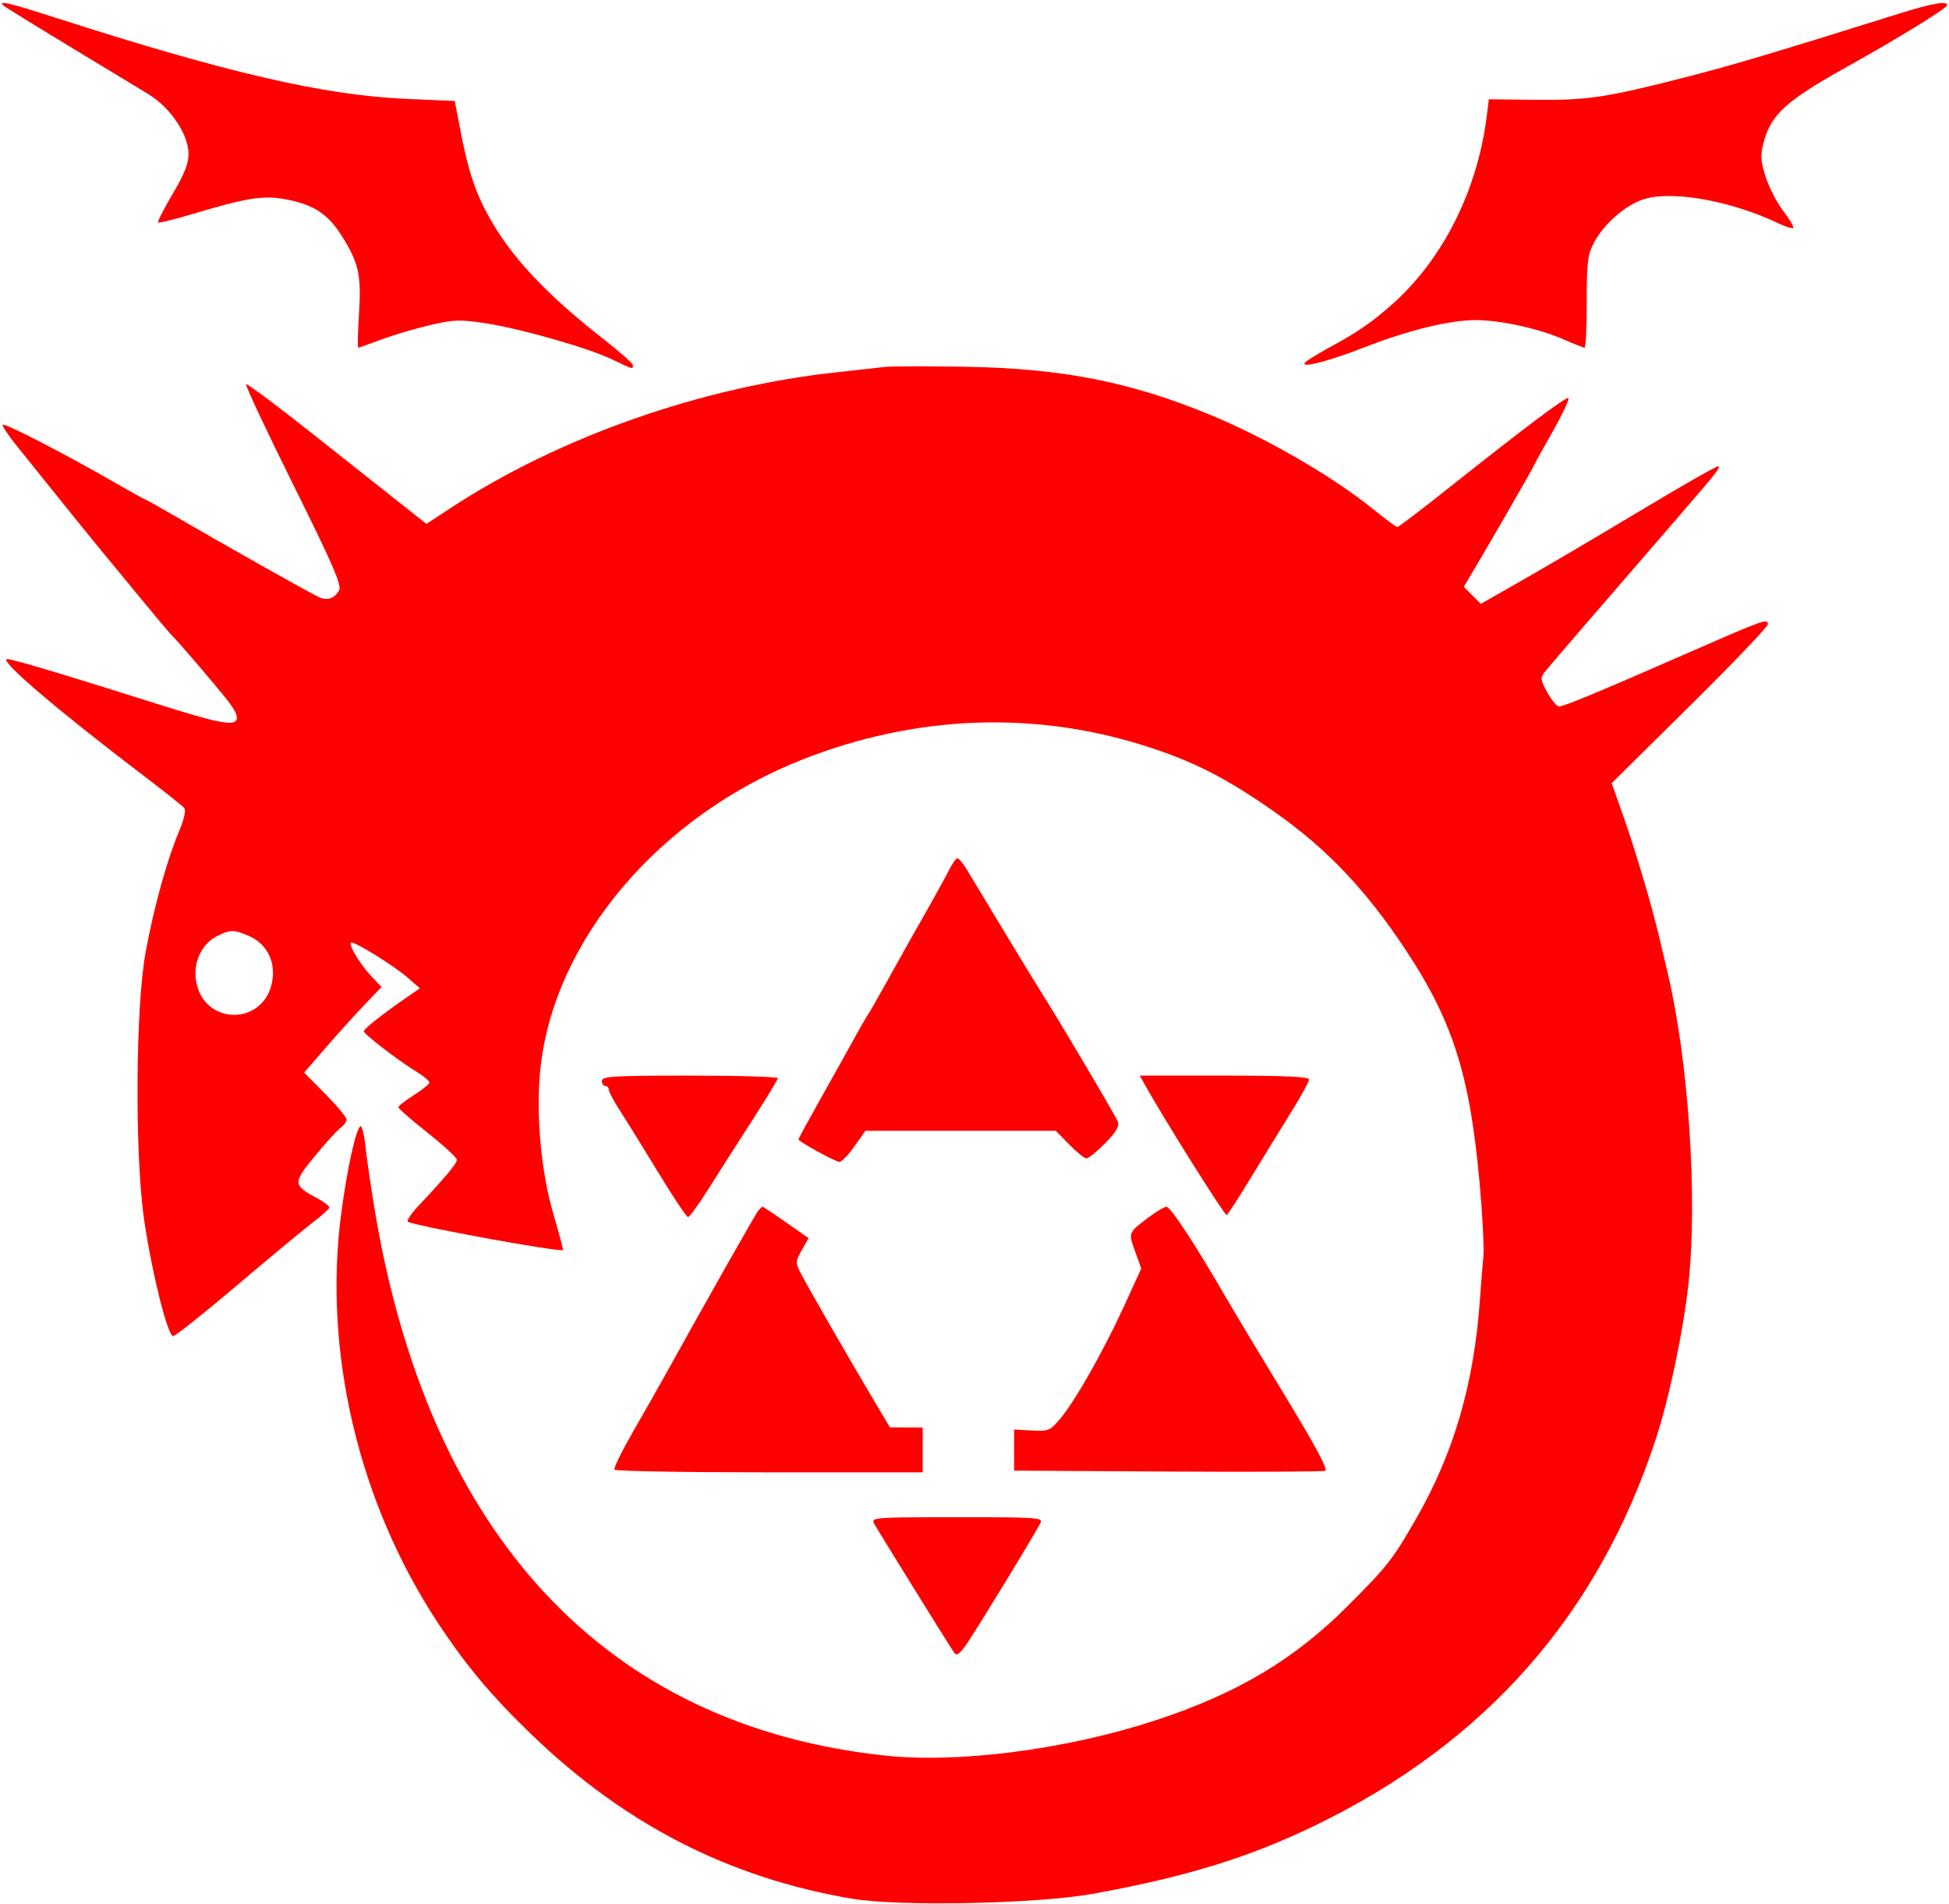 <svg width="565" height="552" viewBox="0 0 565 552" fill="none" xmlns="http://www.w3.org/2000/svg">
<g clip-path="url(#clip0_1437_3517)">
<path fill-rule="evenodd" clip-rule="evenodd" d="M1.03 1.627C1.553 2.095 10.755 7.775 21.48 14.249C32.205 20.723 41.952 26.624 43.139 27.362C49.479 31.302 54.579 38.901 54.657 44.523C54.696 47.32 53.477 50.416 50.064 56.189C47.508 60.512 45.607 64.237 45.838 64.469C46.07 64.7 50.246 63.696 55.12 62.238C71.72 57.271 76.338 56.536 82.98 57.806C90.9 59.32 95.002 61.985 98.94 68.175C103.983 76.099 104.781 79.629 104.073 90.871C103.73 96.319 103.628 100.777 103.846 100.777C104.064 100.777 107.108 99.708 110.611 98.401C114.114 97.095 120.456 95.215 124.705 94.224C131.547 92.629 133.371 92.567 140.667 93.684C151.011 95.268 170.591 100.861 177.561 104.223C183.569 107.122 183.48 107.097 183.48 105.86C183.48 105.356 179.65 101.953 174.97 98.298C158.288 85.272 148.18 74.479 141.702 62.777C137.791 55.713 135.715 49.464 133.562 38.277L131.829 29.277L117.905 28.668C93.898 27.617 65.867 21.142 16.266 5.188C2.568 0.782 -0.791 -0.003 1.03 1.627ZM550.98 3.817C513.471 15.552 502.195 18.909 488.48 22.424C465.726 28.255 460.154 29.094 445.291 28.931L431.602 28.78L431.013 33.529C428.362 54.91 418.545 74.679 404.084 87.754C398.463 92.838 393.797 96.132 386.98 99.833C383.68 101.624 380.08 103.743 378.98 104.541C375.337 107.184 384.027 105.167 395.42 100.726C408.317 95.698 420.155 92.793 427.783 92.784C434.931 92.775 446.201 95.254 453.354 98.408C456.31 99.711 459.01 100.777 459.354 100.777C459.698 100.777 459.98 94.814 459.98 87.527C459.98 75.804 460.233 73.805 462.171 70.182C464.791 65.287 470.167 60.364 475.267 58.191C483.06 54.87 501.008 57.799 515.679 64.785C517.713 65.753 519.592 66.332 519.853 66.071C520.114 65.809 518.808 63.604 516.95 61.17C515.092 58.736 512.788 54.257 511.83 51.218C510.343 46.5 510.267 45.021 511.316 41.102C513.445 33.14 517.918 29.111 535.48 19.332C550.296 11.082 564.401 2.411 564.444 1.527C564.508 0.2 560.197 0.933 550.98 3.817ZM256.48 106.367C254.555 106.596 248.48 107.266 242.98 107.855C203.332 112.106 161.968 126.649 130.307 147.468L123.634 151.856L117.307 146.869C113.827 144.126 102.205 134.927 91.48 126.426C80.755 117.925 71.697 111.144 71.351 111.357C71.005 111.571 77.152 124.683 85.011 140.495C96.332 163.274 99.097 169.624 98.324 171.068C96.986 173.569 94.767 174.247 92.166 172.949C88.042 170.889 65.729 158.319 50.699 149.588C46.145 146.942 42.272 144.777 42.093 144.777C41.914 144.777 37.765 142.471 32.873 139.652C18.866 131.579 1.365 122.559 0.802 123.122C0.52 123.404 2.469 126.317 5.134 129.595C7.799 132.873 13.13 139.496 16.98 144.313C20.83 149.13 26.249 155.818 29.021 159.174C31.794 162.531 37.394 169.327 41.465 174.277C45.536 179.227 49.342 183.732 49.923 184.287C51.737 186.022 62.891 199.079 66.192 203.332C68.262 205.999 69.054 207.848 68.507 208.734C67.453 210.439 62.765 209.477 45.48 204.012C15.592 194.563 2.302 190.622 1.851 191.073C0.689 192.235 17.388 206.419 41.437 224.696C47.53 229.326 52.918 233.601 53.41 234.196C53.961 234.861 53.384 237.459 51.91 240.952C48.439 249.175 44.734 262.532 42.257 275.744C39.275 291.651 39.023 334.757 41.802 353.695C44.058 369.076 48.605 387.277 50.191 387.277C50.839 387.277 59.157 380.67 68.675 372.594C78.193 364.518 88.118 356.285 90.73 354.298C93.343 352.311 95.48 350.358 95.48 349.959C95.48 349.559 93.916 348.39 92.004 347.36C84.88 343.523 84.841 342.946 91.185 335.209C94.311 331.397 97.682 327.689 98.675 326.97C99.668 326.252 100.48 325.139 100.48 324.497C100.48 323.856 97.709 320.535 94.321 317.117L88.162 310.903L94.506 303.59C97.996 299.568 103.041 293.988 105.719 291.191L110.588 286.104L107.469 282.765C104.306 279.379 101.014 273.909 101.717 273.207C102.337 272.586 113.983 279.761 118.024 283.253L121.735 286.46L118.357 288.785C111.259 293.672 105.48 298.216 105.48 298.911C105.48 299.756 115.301 307.31 120.73 310.64C122.793 311.905 124.48 313.312 124.48 313.767C124.48 314.221 122.456 315.872 119.982 317.435C117.508 318.998 115.483 320.581 115.482 320.952C115.481 321.324 119.305 324.659 123.98 328.364C128.655 332.069 132.47 335.59 132.457 336.188C132.434 337.263 129.059 341.304 121.375 349.455C119.209 351.753 117.806 353.86 118.256 354.139C120.217 355.351 162.299 363.027 163.201 362.337C163.323 362.244 162.049 357.467 160.371 351.722C156.842 339.643 155.331 323.007 156.605 310.252C160.357 272.68 191.064 236.4 232.98 220.014C265.161 207.433 298.862 206 330.806 215.852C345.44 220.365 355.545 225.483 369.932 235.666C384.84 246.218 396.06 258.064 407.45 275.277C421.921 297.148 426.719 313.287 429.448 349.277C429.948 355.877 430.204 362.627 430.017 364.277C429.83 365.927 429.378 371.552 429.012 376.777C427.301 401.201 421.403 421.364 410.394 440.426C403.58 452.225 402.38 453.758 390.98 465.221C375.315 480.973 358.799 490.832 334.96 498.66C309.344 507.07 278.117 511.151 256.72 508.884C175.661 500.295 124.23 445.193 108.528 350.116C107.453 343.605 106.266 335.436 105.89 331.963C105.515 328.491 104.854 326.016 104.421 326.463C103.009 327.924 100.594 339.024 98.912 351.777C93.647 391.703 103.897 435.292 126.73 470.08C134.955 482.612 142.415 491.525 154.107 502.789C181.161 528.853 211.278 544.288 246.901 550.344C260.651 552.682 300.759 551.863 316.98 548.913C343.97 544.004 362.225 538.372 381.48 529.013C430.658 505.108 463.238 468.142 479.957 417.277C483.869 405.375 487.932 386.12 489.452 372.277C492.165 347.573 489.547 307.923 483.509 282.277C482.991 280.077 481.877 275.352 481.032 271.777C478.774 262.218 474.117 246.548 470.442 236.145L467.217 227.013L489.848 204.637C502.296 192.33 512.48 181.671 512.48 180.951C512.48 179.178 511.574 179.508 487.528 190.038C463.021 200.769 453.353 204.769 451.914 204.774C451.328 204.775 449.826 202.958 448.577 200.735C446.638 197.286 446.501 196.443 447.642 194.99C448.378 194.053 453.65 187.885 459.358 181.282C465.066 174.679 472.041 166.607 474.858 163.344C477.675 160.081 483.355 153.506 487.48 148.733C497.729 136.873 498.69 135.653 498.179 135.143C497.935 134.899 488.115 140.475 476.358 147.535C464.6 154.595 449.199 163.671 442.133 167.704L429.286 175.038L426.815 172.567L424.344 170.096L427.555 164.686C432.959 155.585 444.48 135.58 444.48 135.298C444.48 135.153 446.928 130.711 449.92 125.427C452.912 120.144 455.049 115.629 454.669 115.394C453.951 114.95 442.487 123.565 419.224 142.027C411.774 147.939 405.411 152.777 405.084 152.777C404.758 152.777 401.675 150.497 398.235 147.711C386.412 138.135 367.292 127.057 350.817 120.238C327.9 110.751 308.026 106.819 280.48 106.321C269.205 106.117 258.405 106.138 256.48 106.367ZM275.204 252.027C273.688 255.022 270.255 261.194 264.5 271.277C263.244 273.477 259.974 279.327 257.234 284.277C254.493 289.227 251.917 293.727 251.509 294.277C251.102 294.827 249.414 297.752 247.758 300.777C246.103 303.802 241.763 311.582 238.114 318.066C234.465 324.551 231.48 330.03 231.48 330.243C231.48 330.908 242.162 336.777 243.372 336.777C244.004 336.777 245.949 334.752 247.693 332.277L250.865 327.777H278.47H306.074L309.98 331.777C312.128 333.977 314.376 335.777 314.975 335.777C315.574 335.777 318.018 333.785 320.407 331.351C323.542 328.157 324.561 326.43 324.068 325.145C323.415 323.444 306.955 295.646 301.644 287.277C300.249 285.077 295.309 276.977 290.667 269.277C286.025 261.577 281.34 253.814 280.255 252.027C279.17 250.24 277.96 248.777 277.566 248.777C277.173 248.777 276.11 250.24 275.204 252.027ZM62.947 271.32C58.639 273.446 56.067 278.659 56.763 283.85C58.618 297.68 77.276 297.571 79.027 283.72C79.731 278.155 77.005 273.312 71.99 271.217C67.721 269.433 66.747 269.444 62.947 271.32ZM174.48 313.277C174.48 314.102 174.93 314.777 175.48 314.777C176.03 314.777 176.48 315.263 176.48 315.858C176.48 316.452 177.987 319.264 179.83 322.108C181.672 324.951 186.665 333.015 190.924 340.027C195.184 347.039 199.026 352.777 199.464 352.777C199.901 352.777 202.671 348.938 205.619 344.246C208.568 339.554 214.24 330.666 218.225 324.496C222.21 318.326 225.472 312.94 225.475 312.527C225.478 312.114 214.005 311.777 199.98 311.777C177.98 311.777 174.48 311.983 174.48 313.277ZM331.698 314.09C337.219 324.051 355.093 352.516 355.621 352.19C355.986 351.964 359.089 347.167 362.518 341.529C365.946 335.89 371.165 327.403 374.116 322.669C377.066 317.934 379.48 313.547 379.48 312.919C379.48 312.094 372.666 311.777 354.948 311.777H330.416L331.698 314.09ZM219.739 351.027C218.905 352.085 203.077 380.061 192.723 398.777C191.05 401.802 186.968 408.985 183.653 414.74C180.338 420.495 177.844 425.557 178.112 425.99C178.379 426.423 198.596 426.777 223.039 426.777H267.48V420.277V413.777L262.73 413.752L257.98 413.728L253.083 405.502C246.384 394.249 234.152 372.98 232.129 369.067C230.557 366.026 230.573 365.672 232.431 362.364L234.393 358.871L227.889 354.324C224.311 351.823 221.236 349.777 221.055 349.777C220.873 349.777 220.281 350.34 219.739 351.027ZM332.98 352.857C327.012 357.369 327.076 357.211 329.036 362.662L330.845 367.694L325.949 378.395C319.997 391.407 311.78 405.933 307.453 411.095C304.424 414.709 303.978 414.899 299.116 414.641L293.98 414.368V420.322V426.277L338.48 426.538C362.955 426.681 383.54 426.584 384.225 426.321C385.036 426.01 381.049 418.589 372.804 405.06C365.837 393.629 357.922 380.452 355.215 375.777C346.343 360.456 339.322 349.776 338.141 349.805C337.502 349.82 335.18 351.194 332.98 352.857ZM253.392 441.612C254.296 443.302 274.154 475.355 276.417 478.777C277.248 480.033 277.774 479.802 279.655 477.353C281.531 474.909 298.475 447.242 301.595 441.527C302.493 439.881 301.054 439.777 277.48 439.777C253.47 439.777 252.451 439.855 253.392 441.612Z" fill="#FE0000"/>
</g>
<defs>
<clipPath id="clip0_1437_3517">
<rect width="564" height="551" fill="white" transform="translate(0.48 0.777)"/>
</clipPath>
</defs>
</svg>
